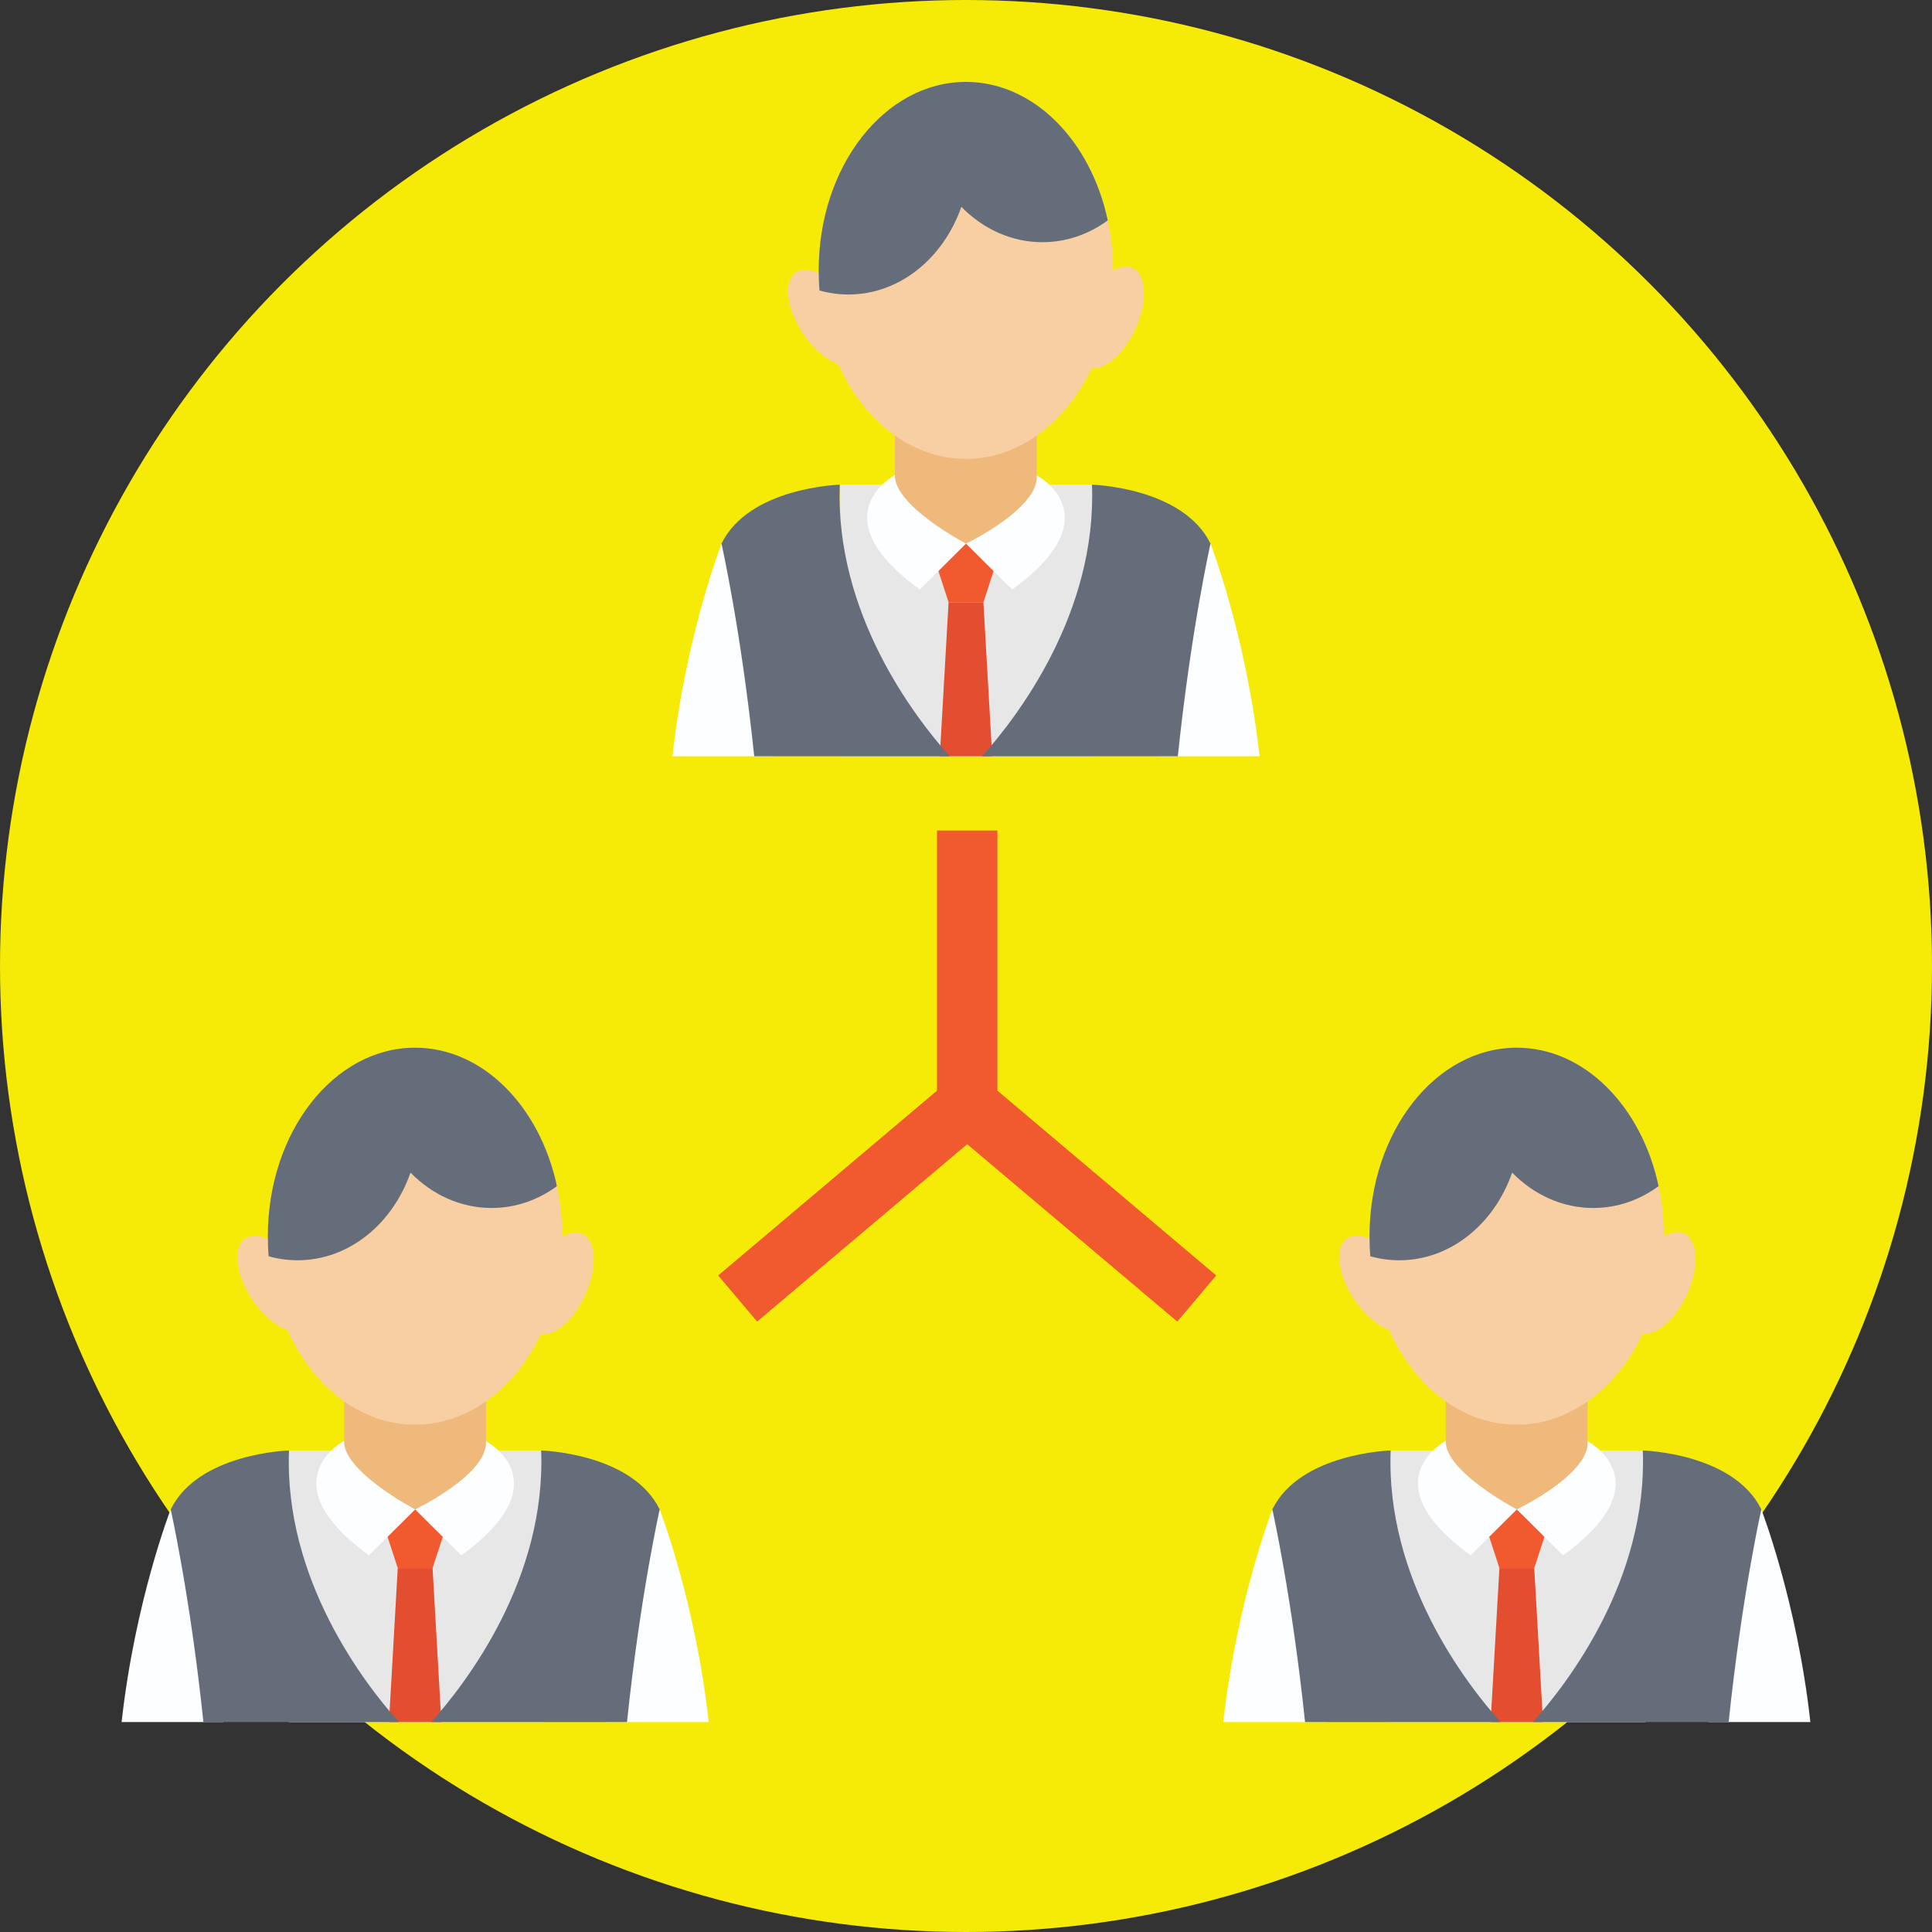 <?xml version="1.0" encoding="iso-8859-1"?>
<!-- Generator: Adobe Illustrator 19.0.0, SVG Export Plug-In . SVG Version: 6.00 Build 0)  -->
<svg version="1.1" id="Capa_1" xmlns="http://www.w3.org/2000/svg" xmlns:xlink="http://www.w3.org/1999/xlink" x="0px" y="0px"
	 viewBox="0 0 512 512" style="enable-background:new 0 0 512 512;" xml:space="preserve">
<rect x="0" y="0" width="512" height="512" fill="#333333" stroke="none"/>
<circle style="fill:#F5EB07;" cx="256" cy="256" r="256"/>
<rect x="222.552" y="128.44" style="fill:#E8E7E8;" width="67.536" height="71.972"/>
<rect x="237.16" y="101.892" style="fill:#F0B97C;" width="37.604" height="42.172"/>
<g>
	<path style="fill:#FDFEFF;" d="M333.796,200.42c-3.544-32.016-13-56.356-13-56.356l-12.904,5.184l-1.056,51.172H333.796z"/>
	<path style="fill:#FDFEFF;" d="M205.164,200.42l-1.056-51.172l-12.904-5.184c0,0-9.456,24.34-13,56.356H205.164z"/>
</g>
<g>
	<path style="fill:#F7CFA3;" d="M294.968,71.656c0,27.592-17.472,49.952-38.988,49.952c-20.148,0-36.716-19.524-38.804-44.628
		c-0.156-1.744-0.216-3.52-0.216-5.324c0-27.592,17.472-49.952,39.02-49.952c17.936,0,33.072,15.54,37.588,36.684
		C294.472,62.628,294.968,67.048,294.968,71.656z"/>
	
		<ellipse transform="matrix(-0.555 -0.832 0.832 -0.555 270.389 313.13)" style="fill:#F7CFA3;" cx="218.938" cy="84.252" rx="14.44" ry="7.46"/>
	
		<ellipse transform="matrix(-0.418 0.908 -0.908 -0.418 493.476 -147.682)" style="fill:#F7CFA3;" cx="294.039" cy="84.214" rx="14.44" ry="7.46"/>
</g>
<path style="fill:#656D7A;" d="M293.568,58.392c-4.984,3.676-10.932,5.792-17.316,5.792c-8.252,0-15.788-3.552-21.488-9.372
	c-4.764,13.64-16.38,23.232-29.928,23.232c-2.648,0-5.2-0.376-7.66-1.06c-0.156-1.744-0.216-3.52-0.216-5.324
	c0-27.592,17.472-49.952,39.02-49.952C273.916,21.708,289.052,37.248,293.568,58.392z"/>
<polygon style="fill:#F1592F;" points="260.616,159.612 251.384,159.612 247.968,149.132 256.06,144 264.032,149.132 "/>
<polygon style="fill:#E34E30;" points="262.944,200.42 260.616,159.612 251.384,159.612 249.056,200.42 "/>
<g>
	<path style="fill:#656D7A;" d="M260.256,200.42h51.88c3.492-33.456,8.66-56.356,8.66-56.356
		c-7.348-14.976-31.412-15.616-31.412-15.616C290.68,162.544,269.564,190.024,260.256,200.42z"/>
	<path style="fill:#656D7A;" d="M251.68,200.42c-9.3-10.4-30.408-37.88-29.128-71.972c-0.132,0.004-24.02,0.68-31.348,15.616
		c0,0,5.176,22.904,8.672,56.356H251.68z"/>
</g>
<g>
	<path style="fill:#FDFEFF;" d="M237.164,125.896c0,0-20.344,10.752,6.596,30.332L256,144.064
		C256,144.064,236.844,134.008,237.164,125.896z"/>
	<path style="fill:#FDFEFF;" d="M274.768,125.996c0,0,20.416,10.652-6.528,30.236L256,144.064
		C256,144.064,275.344,134.8,274.768,125.996z"/>
</g>
<rect x="76.56" y="384.4" style="fill:#E8E7E8;" width="67.536" height="71.972"/>
<rect x="91.188" y="357.84" style="fill:#F0B97C;" width="37.604" height="42.172"/>
<g>
	<path style="fill:#FDFEFF;" d="M187.82,456.368c-3.544-32.016-13-56.356-13-56.356l-12.904,5.184l-1.056,51.172H187.82z"/>
	<path style="fill:#FDFEFF;" d="M59.188,456.368l-1.056-51.172l-12.904-5.184c0,0-9.456,24.34-13,56.356H59.188z"/>
</g>
<g>
	<path style="fill:#F7CFA3;" d="M148.996,327.604c0,27.592-17.472,49.952-38.988,49.952c-20.148,0-36.716-19.524-38.804-44.628
		c-0.156-1.744-0.216-3.52-0.216-5.324c0-27.592,17.468-49.952,39.02-49.952c17.936,0,33.072,15.54,37.588,36.684
		C148.496,318.572,148.996,322.996,148.996,327.604z"/>
	
		<ellipse transform="matrix(-0.555 -0.832 0.832 -0.555 -169.517 589.758)" style="fill:#F7CFA3;" cx="72.967" cy="340.215" rx="14.44" ry="7.46"/>
	
		<ellipse transform="matrix(-0.418 0.908 -0.908 -0.418 519.062 347.841)" style="fill:#F7CFA3;" cx="148.122" cy="340.17" rx="14.44" ry="7.46"/>
</g>
<path style="fill:#656D7A;" d="M147.592,314.336c-4.984,3.676-10.932,5.792-17.316,5.792c-8.252,0-15.788-3.552-21.488-9.372
	c-4.764,13.64-16.38,23.232-29.928,23.232c-2.648,0-5.2-0.376-7.66-1.06c-0.156-1.744-0.216-3.52-0.216-5.324
	c0-27.592,17.468-49.952,39.02-49.952C127.944,277.652,143.076,293.192,147.592,314.336z"/>
<polygon style="fill:#F1592F;" points="114.64,415.556 105.408,415.556 101.992,405.08 110.088,399.948 118.056,405.08 "/>
<polygon style="fill:#E34E30;" points="116.968,456.368 114.64,415.556 105.408,415.556 103.08,456.368 "/>
<g>
	<path style="fill:#656D7A;" d="M114.284,456.368h51.88c3.492-33.456,8.66-56.356,8.66-56.356
		c-7.348-14.976-31.412-15.616-31.412-15.616C144.708,418.488,123.588,445.968,114.284,456.368z"/>
	<path style="fill:#656D7A;" d="M105.708,456.368c-9.3-10.4-30.408-37.88-29.128-71.972c-0.132,0.004-24.02,0.68-31.348,15.616
		c0,0,5.176,22.904,8.672,56.356L105.708,456.368L105.708,456.368z"/>
</g>
<g>
	<path style="fill:#FDFEFF;" d="M91.188,381.844c0,0-20.344,10.752,6.596,30.332l12.24-12.168
		C110.024,400.008,90.868,389.956,91.188,381.844z"/>
	<path style="fill:#FDFEFF;" d="M128.792,381.944c0,0,20.416,10.652-6.528,30.236l-12.24-12.168
		C110.024,400.008,129.368,390.744,128.792,381.944z"/>
</g>
<rect x="368.52" y="384.4" style="fill:#E8E7E8;" width="67.536" height="71.972"/>
<rect x="383.12" y="357.84" style="fill:#F0B97C;" width="37.604" height="42.172"/>
<g>
	<path style="fill:#FDFEFF;" d="M479.768,456.368c-3.544-32.016-13-56.356-13-56.356l-12.904,5.184l-1.056,51.172H479.768z"/>
	<path style="fill:#FDFEFF;" d="M351.14,456.368l-1.056-51.172l-12.904-5.184c0,0-9.456,24.34-13,56.356H351.14z"/>
</g>
<g>
	<path style="fill:#F7CFA3;" d="M440.944,327.604c0,27.592-17.472,49.952-38.988,49.952c-20.148,0-36.716-19.524-38.804-44.628
		c-0.156-1.744-0.216-3.52-0.216-5.324c0-27.592,17.472-49.952,39.02-49.952c17.936,0,33.072,15.54,37.588,36.684
		C440.448,318.572,440.944,322.996,440.944,327.604z"/>
	
		<ellipse transform="matrix(-0.555 -0.832 0.832 -0.555 284.512 832.61)" style="fill:#F7CFA3;" cx="364.93" cy="340.215" rx="14.44" ry="7.46"/>
	
		<ellipse transform="matrix(-0.418 0.908 -0.908 -0.418 933.042 82.599)" style="fill:#F7CFA3;" cx="440.065" cy="340.142" rx="14.44" ry="7.46"/>
</g>
<path style="fill:#656D7A;" d="M439.544,314.336c-4.984,3.676-10.932,5.792-17.316,5.792c-8.252,0-15.788-3.552-21.488-9.372
	c-4.764,13.64-16.38,23.232-29.928,23.232c-2.648,0-5.2-0.376-7.66-1.06c-0.156-1.744-0.216-3.52-0.216-5.324
	c0-27.592,17.472-49.952,39.02-49.952C419.892,277.652,435.028,293.192,439.544,314.336z"/>
<polygon style="fill:#F1592F;" points="406.592,415.556 397.36,415.556 393.944,405.08 402.036,399.948 410.008,405.08 "/>
<polygon style="fill:#E34E30;" points="408.92,456.368 406.592,415.556 397.36,415.556 395.028,456.368 "/>
<g>
	<path style="fill:#656D7A;" d="M406.232,456.368h51.88c3.492-33.456,8.66-56.356,8.66-56.356
		c-7.348-14.976-31.412-15.616-31.412-15.616C436.656,418.488,415.54,445.968,406.232,456.368z"/>
	<path style="fill:#656D7A;" d="M397.656,456.368c-9.3-10.4-30.408-37.88-29.128-71.972c-0.132,0.004-24.02,0.68-31.348,15.616
		c0,0,5.176,22.904,8.672,56.356L397.656,456.368L397.656,456.368z"/>
</g>
<g>
	<path style="fill:#FDFEFF;" d="M383.14,381.844c0,0-20.344,10.752,6.596,30.332l12.24-12.168
		C401.976,400.008,382.816,389.956,383.14,381.844z"/>
	<path style="fill:#FDFEFF;" d="M420.744,381.944c0,0,20.416,10.652-6.528,30.236l-12.24-12.168
		C401.976,400.008,421.32,390.744,420.744,381.944z"/>
</g>
<polygon style="fill:#F1592F;" points="264.32,289.032 264.32,220.092 248.32,220.092 248.32,289.032 190.324,338.012 
	200.648,350.232 256.32,303.22 311.992,350.232 322.316,338.012 "/>
<g>
</g>
<g>
</g>
<g>
</g>
<g>
</g>
<g>
</g>
<g>
</g>
<g>
</g>
<g>
</g>
<g>
</g>
<g>
</g>
<g>
</g>
<g>
</g>
<g>
</g>
<g>
</g>
<g>
</g>
</svg>
